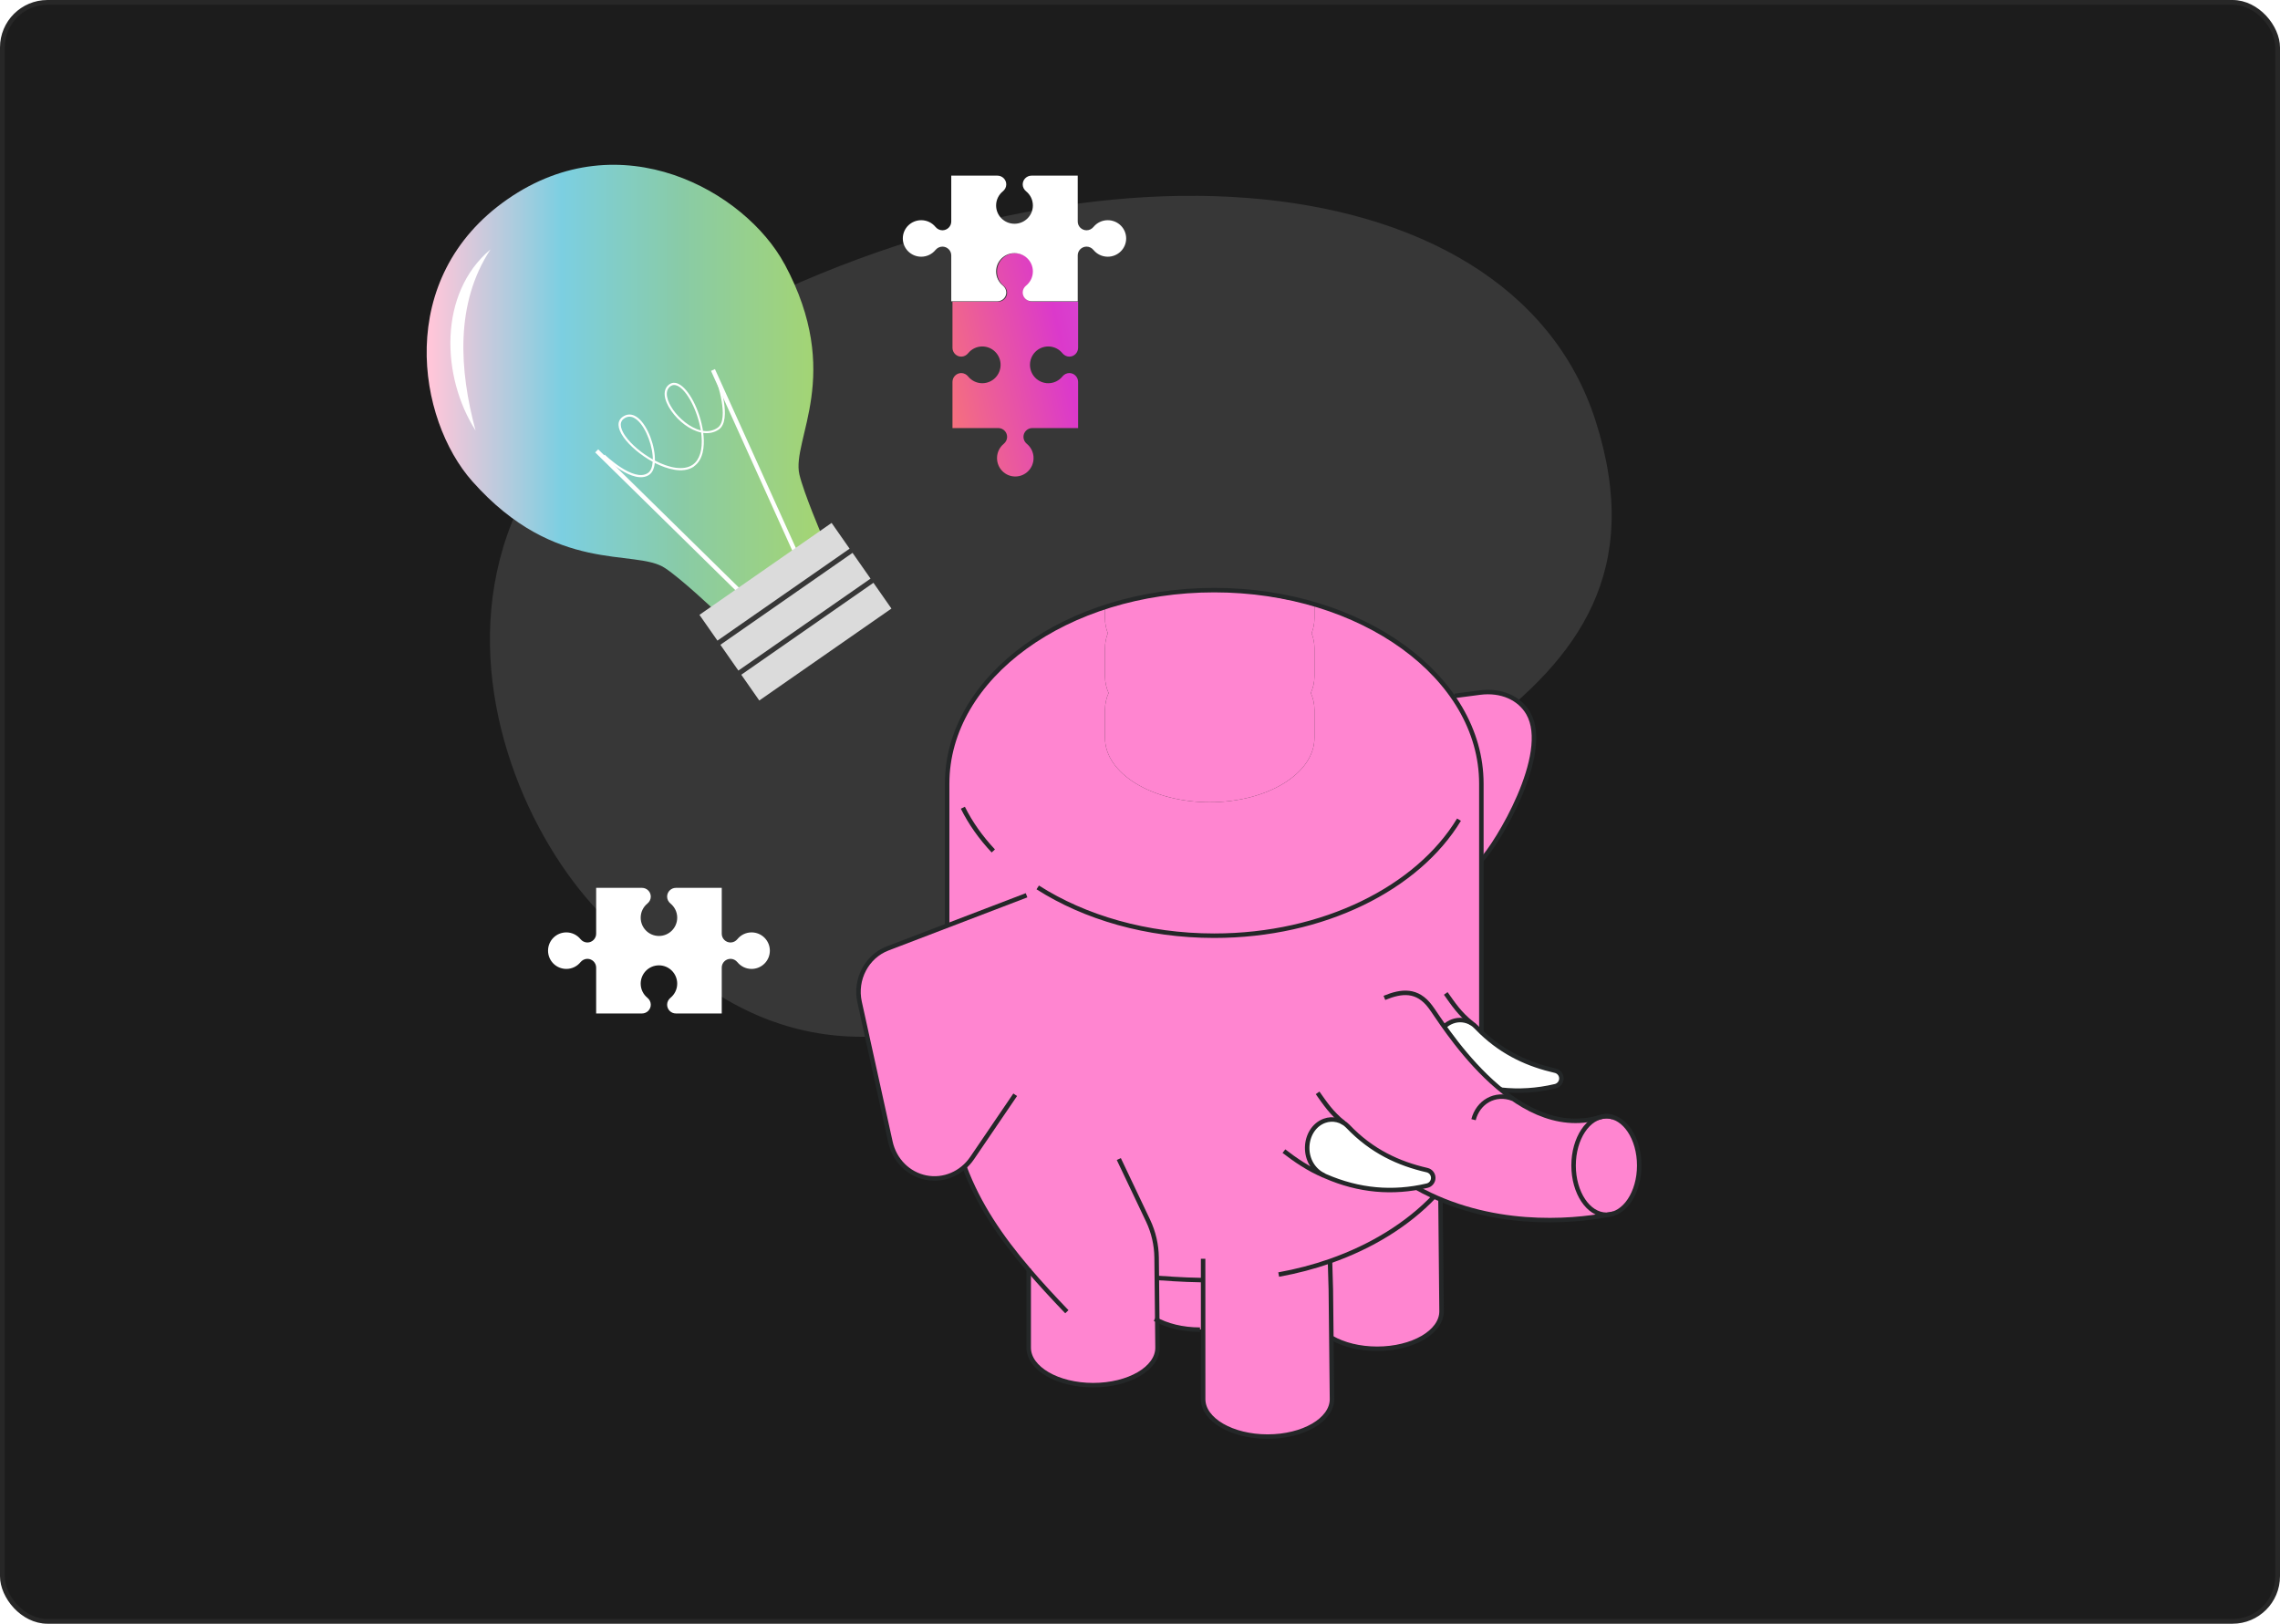 <svg width="285" height="203" viewBox="0 0 285 203" fill="none" xmlns="http://www.w3.org/2000/svg">
<rect x="0.297" y="0.297" width="284.406" height="202.406" rx="5.639" fill="#1C1C1C"/>
<rect x="0.297" y="0.297" width="284.406" height="202.406" rx="5.639" stroke="#272727" stroke-width="0.594"/>
<g filter="url(#filter0_b_5426_3900)">
<path d="M84.389 120.366C99.568 133.462 116.554 131.921 135.312 120.354C147.62 112.768 135.5 135.15 147.121 120.354C166.269 95.987 211.552 90.283 199.428 52.546C188.642 19.008 132.538 15.026 84.2 43.306C41.49 68.289 68.502 116.5 84.389 120.354V120.366Z" fill="white" fill-opacity="0.12"/>
</g>
<path d="M134.763 37.709V43.481C134.763 44.089 134.27 44.586 133.666 44.586C133.326 44.586 133.015 44.42 132.803 44.16C132.387 43.646 131.747 43.315 131.037 43.315C129.769 43.315 128.748 44.343 128.748 45.613C128.748 46.884 129.769 47.911 131.037 47.911C131.747 47.911 132.387 47.581 132.803 47.067C133.02 46.801 133.331 46.641 133.666 46.641C134.27 46.641 134.763 47.138 134.763 47.746V53.518H129.03C128.425 53.518 127.932 54.014 127.932 54.623C127.932 54.965 128.097 55.278 128.355 55.491C128.865 55.91 129.194 56.554 129.194 57.269C129.194 58.545 128.173 59.573 126.911 59.573C125.649 59.573 124.628 58.545 124.628 57.269C124.628 56.554 124.957 55.91 125.467 55.491C125.731 55.273 125.89 54.959 125.89 54.623C125.89 54.014 125.397 53.518 124.792 53.518H119.059V47.746C119.059 47.138 119.552 46.641 120.156 46.641C120.496 46.641 120.807 46.807 121.019 47.067C121.435 47.581 122.075 47.911 122.785 47.911C124.053 47.911 125.074 46.884 125.074 45.613C125.074 44.343 124.053 43.315 122.785 43.315C122.075 43.315 121.435 43.646 121.019 44.16C120.802 44.426 120.491 44.586 120.156 44.586C119.552 44.586 119.059 44.089 119.059 43.481V37.709H124.792C125.397 37.709 125.89 37.213 125.89 36.604C125.89 36.262 125.726 35.949 125.467 35.736C124.957 35.316 124.628 34.672 124.628 33.958C124.628 32.681 125.649 31.654 126.911 31.654C128.173 31.654 129.194 32.681 129.194 33.958C129.194 34.672 128.865 35.316 128.355 35.736C128.091 35.954 127.932 36.267 127.932 36.604C127.932 37.213 128.425 37.709 129.03 37.709H134.763Z" fill="url(#paint0_linear_5426_3900)"/>
<path d="M134.716 37.664H128.944C128.336 37.664 127.839 37.171 127.839 36.566C127.839 36.226 128.005 35.915 128.265 35.704C128.779 35.287 129.11 34.647 129.11 33.937C129.11 32.669 128.082 31.648 126.811 31.648C125.541 31.648 124.513 32.669 124.513 33.937C124.513 34.647 124.844 35.287 125.358 35.704C125.624 35.921 125.783 36.232 125.783 36.566C125.783 37.171 125.287 37.664 124.679 37.664H118.907V31.93C118.907 31.326 118.411 30.833 117.802 30.833C117.46 30.833 117.146 30.997 116.934 31.255C116.514 31.766 115.87 32.094 115.156 32.094C113.88 32.094 112.852 31.073 112.852 29.811C112.852 28.55 113.88 27.529 115.156 27.529C115.87 27.529 116.514 27.857 116.934 28.368C117.152 28.632 117.465 28.79 117.802 28.79C118.411 28.79 118.907 28.297 118.907 27.693V21.959H124.679C125.287 21.959 125.783 22.452 125.783 23.056C125.783 23.397 125.618 23.708 125.358 23.919C124.844 24.336 124.513 24.976 124.513 25.686C124.513 26.953 125.541 27.974 126.811 27.974C128.082 27.974 129.11 26.953 129.11 25.686C129.11 24.976 128.779 24.336 128.265 23.919C127.999 23.702 127.839 23.391 127.839 23.056C127.839 22.452 128.336 21.959 128.944 21.959H134.716V27.693C134.716 28.297 135.212 28.79 135.821 28.79C136.163 28.79 136.476 28.626 136.689 28.368C137.109 27.857 137.752 27.529 138.467 27.529C139.743 27.529 140.771 28.55 140.771 29.811C140.771 31.073 139.743 32.094 138.467 32.094C137.752 32.094 137.109 31.766 136.689 31.255C136.47 30.991 136.157 30.833 135.821 30.833C135.212 30.833 134.716 31.326 134.716 31.93V37.664Z" fill="white"/>
<path d="M74.519 111H80.251C80.855 111 81.348 111.493 81.348 112.097C81.348 112.438 81.184 112.749 80.926 112.96C80.415 113.377 80.087 114.017 80.087 114.727C80.087 115.994 81.107 117.015 82.369 117.015C83.63 117.015 84.651 115.994 84.651 114.727C84.651 114.017 84.322 113.377 83.812 112.96C83.548 112.743 83.39 112.432 83.39 112.097C83.39 111.493 83.882 111 84.487 111H90.218V116.734C90.218 117.338 90.711 117.831 91.315 117.831C91.656 117.831 91.967 117.667 92.178 117.409C92.594 116.898 93.234 116.569 93.944 116.569C95.211 116.569 96.232 117.591 96.232 118.852C96.232 120.114 95.211 121.135 93.944 121.135C93.234 121.135 92.594 120.807 92.178 120.296C91.961 120.032 91.65 119.874 91.315 119.874C90.711 119.874 90.218 120.367 90.218 120.971V126.705H84.487C83.882 126.705 83.39 126.212 83.39 125.607C83.39 125.267 83.554 124.956 83.812 124.745C84.322 124.328 84.651 123.688 84.651 122.978C84.651 121.711 83.63 120.689 82.369 120.689C81.107 120.689 80.087 121.711 80.087 122.978C80.087 123.688 80.415 124.328 80.926 124.745C81.19 124.962 81.348 125.273 81.348 125.607C81.348 126.212 80.855 126.705 80.251 126.705H74.519V120.971C74.519 120.367 74.026 119.874 73.422 119.874C73.082 119.874 72.771 120.038 72.56 120.296C72.143 120.807 71.504 121.135 70.794 121.135C69.527 121.135 68.506 120.114 68.506 118.852C68.506 117.591 69.527 116.569 70.794 116.569C71.504 116.569 72.143 116.898 72.56 117.409C72.777 117.673 73.088 117.831 73.422 117.831C74.026 117.831 74.519 117.338 74.519 116.734V111Z" fill="white"/>
<path d="M98.078 33.023C105.512 46.861 98.925 54.939 99.921 59.307C100.476 61.664 102.777 67.042 102.777 67.042L89.384 76.354C89.384 76.354 85.135 72.33 83.104 71.006C79.349 68.545 69.464 71.933 59.039 60.175C52.182 52.456 49.244 34.781 63.416 24.922C77.588 15.063 93.176 23.935 98.07 33.023H98.078Z" fill="url(#paint1_linear_5426_3900)"/>
<path d="M74.775 56.177L74.397 56.56L93.215 75.055L93.593 74.672L74.775 56.177Z" fill="white"/>
<path d="M89.369 46.146L88.877 46.367L99.741 70.393L100.233 70.172L89.369 46.146Z" fill="white"/>
<path d="M86.749 58.32C85.332 59.308 83.219 58.537 82.087 57.991C82.005 57.954 81.93 57.909 81.848 57.872C81.78 58.567 81.548 59.083 81.158 59.353C79.202 60.714 75.56 57.191 75.402 57.034L75.59 56.839C75.59 56.839 79.225 60.362 81.001 59.128C81.346 58.889 81.54 58.403 81.585 57.73C80.101 56.922 78.707 55.747 77.936 54.655C77.141 53.518 77.111 52.613 77.846 52.105C78.31 51.783 78.812 51.738 79.314 51.97C80.626 52.583 81.675 55.029 81.84 56.922C81.863 57.154 81.87 57.37 81.863 57.58C83.601 58.492 85.46 58.889 86.592 58.096C87.446 57.505 87.836 56.241 87.693 54.55C87.678 54.393 87.663 54.236 87.641 54.072C86.262 53.78 84.838 52.696 83.909 51.371C82.897 49.928 82.807 48.649 83.669 48.05C83.999 47.819 84.396 47.796 84.8 47.991C86.105 48.596 87.484 51.289 87.873 53.862C88.518 53.967 89.147 53.862 89.709 53.473C91.231 52.411 89.552 47.564 89.529 47.512L89.784 47.422C89.859 47.632 91.553 52.516 89.859 53.69C89.275 54.094 88.6 54.214 87.903 54.124C87.918 54.259 87.933 54.393 87.948 54.528C88.053 55.792 87.933 57.483 86.734 58.313L86.749 58.32ZM83.826 48.275C82.957 48.881 83.414 50.197 84.133 51.222C84.89 52.306 86.239 53.473 87.603 53.81C87.199 51.371 85.887 48.798 84.695 48.237C84.373 48.088 84.088 48.095 83.826 48.275ZM78.003 52.329C77.209 52.883 77.763 53.93 78.16 54.506C78.895 55.553 80.191 56.652 81.6 57.438C81.6 57.281 81.6 57.116 81.578 56.952C81.428 55.164 80.416 52.785 79.202 52.217C78.79 52.022 78.385 52.06 78.003 52.329Z" fill="white"/>
<path d="M103.95 65.375L87.43 76.868L89.68 80.09L106.2 68.596L103.95 65.375Z" fill="#DBDBDB"/>
<path d="M106.567 69.118L90.047 80.612L92.297 83.834L108.817 72.34L106.567 69.118Z" fill="#DBDBDB"/>
<path d="M109.18 72.862L92.66 84.355L94.91 87.577L111.43 76.083L109.18 72.862Z" fill="#DBDBDB"/>
<path d="M59.445 53.825C55.143 47.085 54.783 36.658 61.311 31.183C56.844 37.967 57.421 46.3 59.445 53.825Z" fill="white"/>
<path fill-rule="evenodd" clip-rule="evenodd" d="M180.207 150.06C188.395 153.42 196.746 152.703 200.957 151.897C201.198 151.851 201.425 151.804 201.637 151.758C201.653 151.753 201.666 151.748 201.68 151.744C203.495 151.108 204.848 148.662 204.848 145.746C204.848 142.775 203.444 140.293 201.578 139.715C201.308 139.632 201.03 139.588 200.746 139.588C200.478 139.588 200.216 139.627 199.962 139.7C199.946 139.705 199.929 139.71 199.912 139.715C195.96 140.892 192.249 139.6 189.066 137.401C188.548 137.042 188.042 136.66 187.553 136.26C189.801 136.514 192.066 136.367 194.346 135.831C194.797 135.727 195.12 135.327 195.121 134.864C195.123 134.399 194.804 133.995 194.352 133.89C191.072 133.139 187.938 131.768 185.115 129.075V107.572C187.029 105.627 193.925 94.29 190.964 89.184C189.887 87.327 187.635 86.263 184.92 86.618L181.506 87.061C178.117 82.232 172.559 78.334 165.763 76.046C165.283 75.885 164.797 75.731 164.305 75.586V77.301C164.305 77.944 164.182 78.568 163.952 79.167C164.182 79.766 164.305 80.391 164.305 81.032V84.543C164.305 85.269 164.149 85.972 163.855 86.642C164.149 87.31 164.305 88.014 164.305 88.74V92.249C164.305 96.69 158.439 100.296 151.214 100.296C143.988 100.296 138.123 96.69 138.123 92.249V88.74C138.123 88.014 138.279 87.31 138.573 86.642C138.279 85.972 138.123 85.269 138.123 84.543V81.032C138.123 80.391 138.245 79.766 138.478 79.167C138.245 78.568 138.123 77.944 138.123 77.301V75.903C126.468 79.681 118.338 88.163 118.338 98.009V115.755L110.902 118.601C108.277 119.603 106.771 122.483 107.392 125.304L111.25 142.804C111.75 145.076 113.489 146.818 115.691 147.254C117.426 147.599 119.193 147.081 120.502 145.909C122.259 150.594 124.979 154.631 128.527 158.79V168.523C128.527 171.106 132.135 173.204 136.579 173.204C141.024 173.204 144.633 171.106 144.633 168.523L144.598 165.083C146.063 165.809 148.29 166.216 150.333 166.221V174.953C150.333 177.536 153.942 179.634 158.387 179.634C162.831 179.634 166.44 177.536 166.44 174.953L166.362 167.435C167.865 168.133 170.135 168.653 172.082 168.653C176.527 168.653 180.136 166.557 180.136 163.974L180.207 150.06Z" fill="#FF85D0"/>
<path d="M164.305 75.586V77.301C164.305 77.944 164.182 78.568 163.952 79.167C164.182 79.766 164.305 80.391 164.305 81.032V84.543C164.305 85.269 164.149 85.972 163.855 86.642C164.149 87.31 164.305 88.014 164.305 88.74V92.249C164.305 96.69 158.439 100.296 151.214 100.296C143.988 100.296 138.123 96.69 138.123 92.249V88.74C138.123 88.014 138.279 87.31 138.573 86.642C138.279 85.972 138.123 85.269 138.123 84.543V81.032C138.123 80.391 138.245 79.766 138.478 79.167C138.245 78.568 138.123 77.944 138.123 77.301V75.903L144.231 74.248L149.471 73.757L157.33 74.248L164.305 75.586Z" fill="#FF85D0"/>
<path d="M185.17 129.047V97.981C185.17 84.623 170.21 73.778 151.781 73.778C133.353 73.778 118.393 84.623 118.393 97.981V115.727M120.558 145.882C122.314 150.566 125.036 154.603 128.581 158.761C130.037 160.468 131.633 162.195 133.357 163.995M159.836 159.345C162.071 158.943 164.219 158.378 166.251 157.668C171.492 155.836 175.976 153.04 179.259 149.598M144.689 159.769C145.403 159.807 147.453 159.995 150.388 160.044" stroke="#242728" stroke-width="0.561" stroke-miterlimit="1.5" stroke-linejoin="round"/>
<path d="M166.251 157.667C166.251 157.667 166.344 160.827 166.354 161.193C166.356 161.215 166.355 161.238 166.355 161.261C166.363 162.014 166.499 174.926 166.499 174.926C166.499 177.509 162.892 179.606 158.446 179.605C154.003 179.604 150.394 177.506 150.394 174.923L150.389 157.376" stroke="#242728" stroke-width="0.561" stroke-miterlimit="1.5" stroke-linejoin="round"/>
<path d="M180.062 149.947L180.194 163.946C180.194 166.53 176.586 168.626 172.141 168.625C169.946 168.624 167.953 168.112 166.5 167.281" stroke="#242728" stroke-width="0.561" stroke-miterlimit="1.5" stroke-linejoin="round"/>
<path d="M129.716 110.945C135.6 114.701 143.325 116.983 151.776 116.983C165.452 116.983 177.216 111.01 182.375 102.473M120.358 100.984C121.314 102.91 122.602 104.723 124.163 106.385" stroke="#242728" stroke-width="0.561" stroke-miterlimit="1.5" stroke-linejoin="round"/>
<path d="M139.851 144.902C139.851 144.902 142.123 149.689 143.508 152.603C144.194 154.048 144.558 155.625 144.576 157.224C144.616 161.159 144.693 168.496 144.693 168.496C144.693 171.079 141.086 173.176 136.641 173.175C132.198 173.174 128.588 171.076 128.588 168.492L128.587 158.616" stroke="#242728" stroke-width="0.561" stroke-miterlimit="1.5" stroke-linejoin="round"/>
<path d="M149.998 166.237C147.803 166.236 145.81 165.724 144.357 164.893" stroke="#242728" stroke-width="0.561" stroke-miterlimit="1.5" stroke-linejoin="round"/>
<path d="M181.844 86.997C182.897 86.86 183.947 86.724 184.978 86.589C187.695 86.235 189.946 87.298 191.022 89.155C193.979 94.259 187.081 105.599 185.168 107.544" stroke="#242728" stroke-width="0.561" stroke-miterlimit="1.5" stroke-linejoin="round"/>
<path fill-rule="evenodd" clip-rule="evenodd" d="M183.985 127.954C183.275 127.505 182.384 127.398 181.572 127.696C181.168 127.844 180.817 128.071 180.523 128.353C182.082 130.549 184.545 133.73 187.609 136.231C189.857 136.486 192.122 136.338 194.402 135.802C194.853 135.699 195.176 135.299 195.178 134.835C195.179 134.371 194.86 133.967 194.409 133.862C191.129 133.112 187.995 131.74 185.171 129.046C184.947 128.834 184.727 128.612 184.506 128.383C184.348 128.217 184.173 128.073 183.985 127.954Z" fill="white"/>
<path d="M173.05 124.756C175.212 123.866 177.165 123.667 178.8 125.868C179.988 127.373 189.059 142.934 199.968 139.686C199.984 139.682 200.001 139.677 200.017 139.672C200.664 139.476 201.197 139.497 201.632 139.686M201.736 151.715C201.721 151.722 201.707 151.727 201.693 151.73C201.48 151.775 201.253 151.822 201.012 151.868C196.251 152.778 186.2 153.576 177.075 148.498" stroke="#242728" stroke-width="0.561" stroke-miterlimit="1.5" stroke-linejoin="round"/>
<path fill-rule="evenodd" clip-rule="evenodd" d="M165.553 140.126C166.581 139.749 167.734 140.019 168.487 140.812C171.479 143.95 174.85 145.482 178.389 146.291C178.841 146.397 179.159 146.8 179.156 147.264C179.155 147.727 178.833 148.13 178.381 148.233C174.092 149.24 169.859 148.873 165.683 147.05C162.487 145.654 162.833 141.129 165.553 140.126Z" fill="white" stroke="#242728" stroke-width="0.561" stroke-miterlimit="1.5" stroke-linejoin="round"/>
<path d="M180.523 128.352C180.818 128.07 181.169 127.845 181.573 127.696C182.384 127.398 183.275 127.503 183.985 127.953C184.174 128.072 184.349 128.215 184.506 128.382C184.727 128.611 184.947 128.833 185.171 129.046C187.994 131.74 191.128 133.11 194.409 133.861C194.86 133.967 195.179 134.37 195.176 134.833C195.174 135.297 194.852 135.699 194.4 135.802C192.12 136.338 189.856 136.485 187.607 136.233" stroke="#242728" stroke-width="0.561" stroke-miterlimit="1.5" stroke-linejoin="round"/>
<path d="M167.963 140.384C166.416 139.149 165.661 137.98 164.7 136.631" stroke="#242728" stroke-width="0.561" stroke-miterlimit="1.5" stroke-linejoin="round"/>
<path d="M183.983 127.953C182.436 126.718 181.681 125.549 180.719 124.2" stroke="#242728" stroke-width="0.561" stroke-miterlimit="1.5" stroke-linejoin="round"/>
<path d="M165.488 146.959C163.651 146.218 161.798 144.934 160.49 143.916" stroke="#242728" stroke-width="0.561" stroke-miterlimit="1.5" stroke-linejoin="round"/>
<path d="M189.122 137.372C186.864 136.506 184.749 137.799 184.192 139.983" stroke="#242728" stroke-width="0.561" stroke-miterlimit="1.5" stroke-linejoin="round"/>
<path d="M128.319 111.928C128.319 111.928 117.397 116.107 110.96 118.571C108.336 119.575 106.83 122.454 107.45 125.275C108.447 129.801 109.967 136.699 111.305 142.775C111.805 145.048 113.544 146.791 115.747 147.226C117.948 147.662 120.203 146.71 121.508 144.794C124.337 140.636 126.9 136.868 126.9 136.868" stroke="#242728" stroke-width="0.561" stroke-miterlimit="1.5" stroke-linejoin="round"/>
<path d="M200.802 151.871C203.067 151.871 204.904 149.114 204.904 145.713C204.904 142.312 203.067 139.555 200.802 139.555C198.536 139.555 196.699 142.312 196.699 145.713C196.699 149.114 198.536 151.871 200.802 151.871Z" stroke="#242728" stroke-width="0.561" stroke-miterlimit="1.5" stroke-linejoin="round"/>
<defs>
<filter id="filter0_b_5426_3900" x="43.438" y="6.677" width="175.823" height="140.743" filterUnits="userSpaceOnUse" color-interpolation-filters="sRGB">
<feFlood flood-opacity="0" result="BackgroundImageFix"/>
<feGaussianBlur in="BackgroundImageFix" stdDeviation="8.901"/>
<feComposite in2="SourceAlpha" operator="in" result="effect1_backgroundBlur_5426_3900"/>
<feBlend mode="normal" in="SourceGraphic" in2="effect1_backgroundBlur_5426_3900" result="shape"/>
</filter>
<linearGradient id="paint0_linear_5426_3900" x1="119.059" y1="59.573" x2="155.586" y2="51.447" gradientUnits="userSpaceOnUse">
<stop stop-color="#F77577"/>
<stop offset="0.452" stop-color="#DB39CB"/>
<stop offset="0.974" stop-color="#CA6FE5"/>
</linearGradient>
<linearGradient id="paint1_linear_5426_3900" x1="53.953" y1="48.478" x2="102.784" y2="48.466" gradientUnits="userSpaceOnUse">
<stop stop-color="#FFC6D9"/>
<stop offset="0.333" stop-color="#7CCFE1"/>
<stop offset="0.641" stop-color="#89CBA6"/>
<stop offset="1" stop-color="#A5D571"/>
</linearGradient>
</defs>
</svg>
